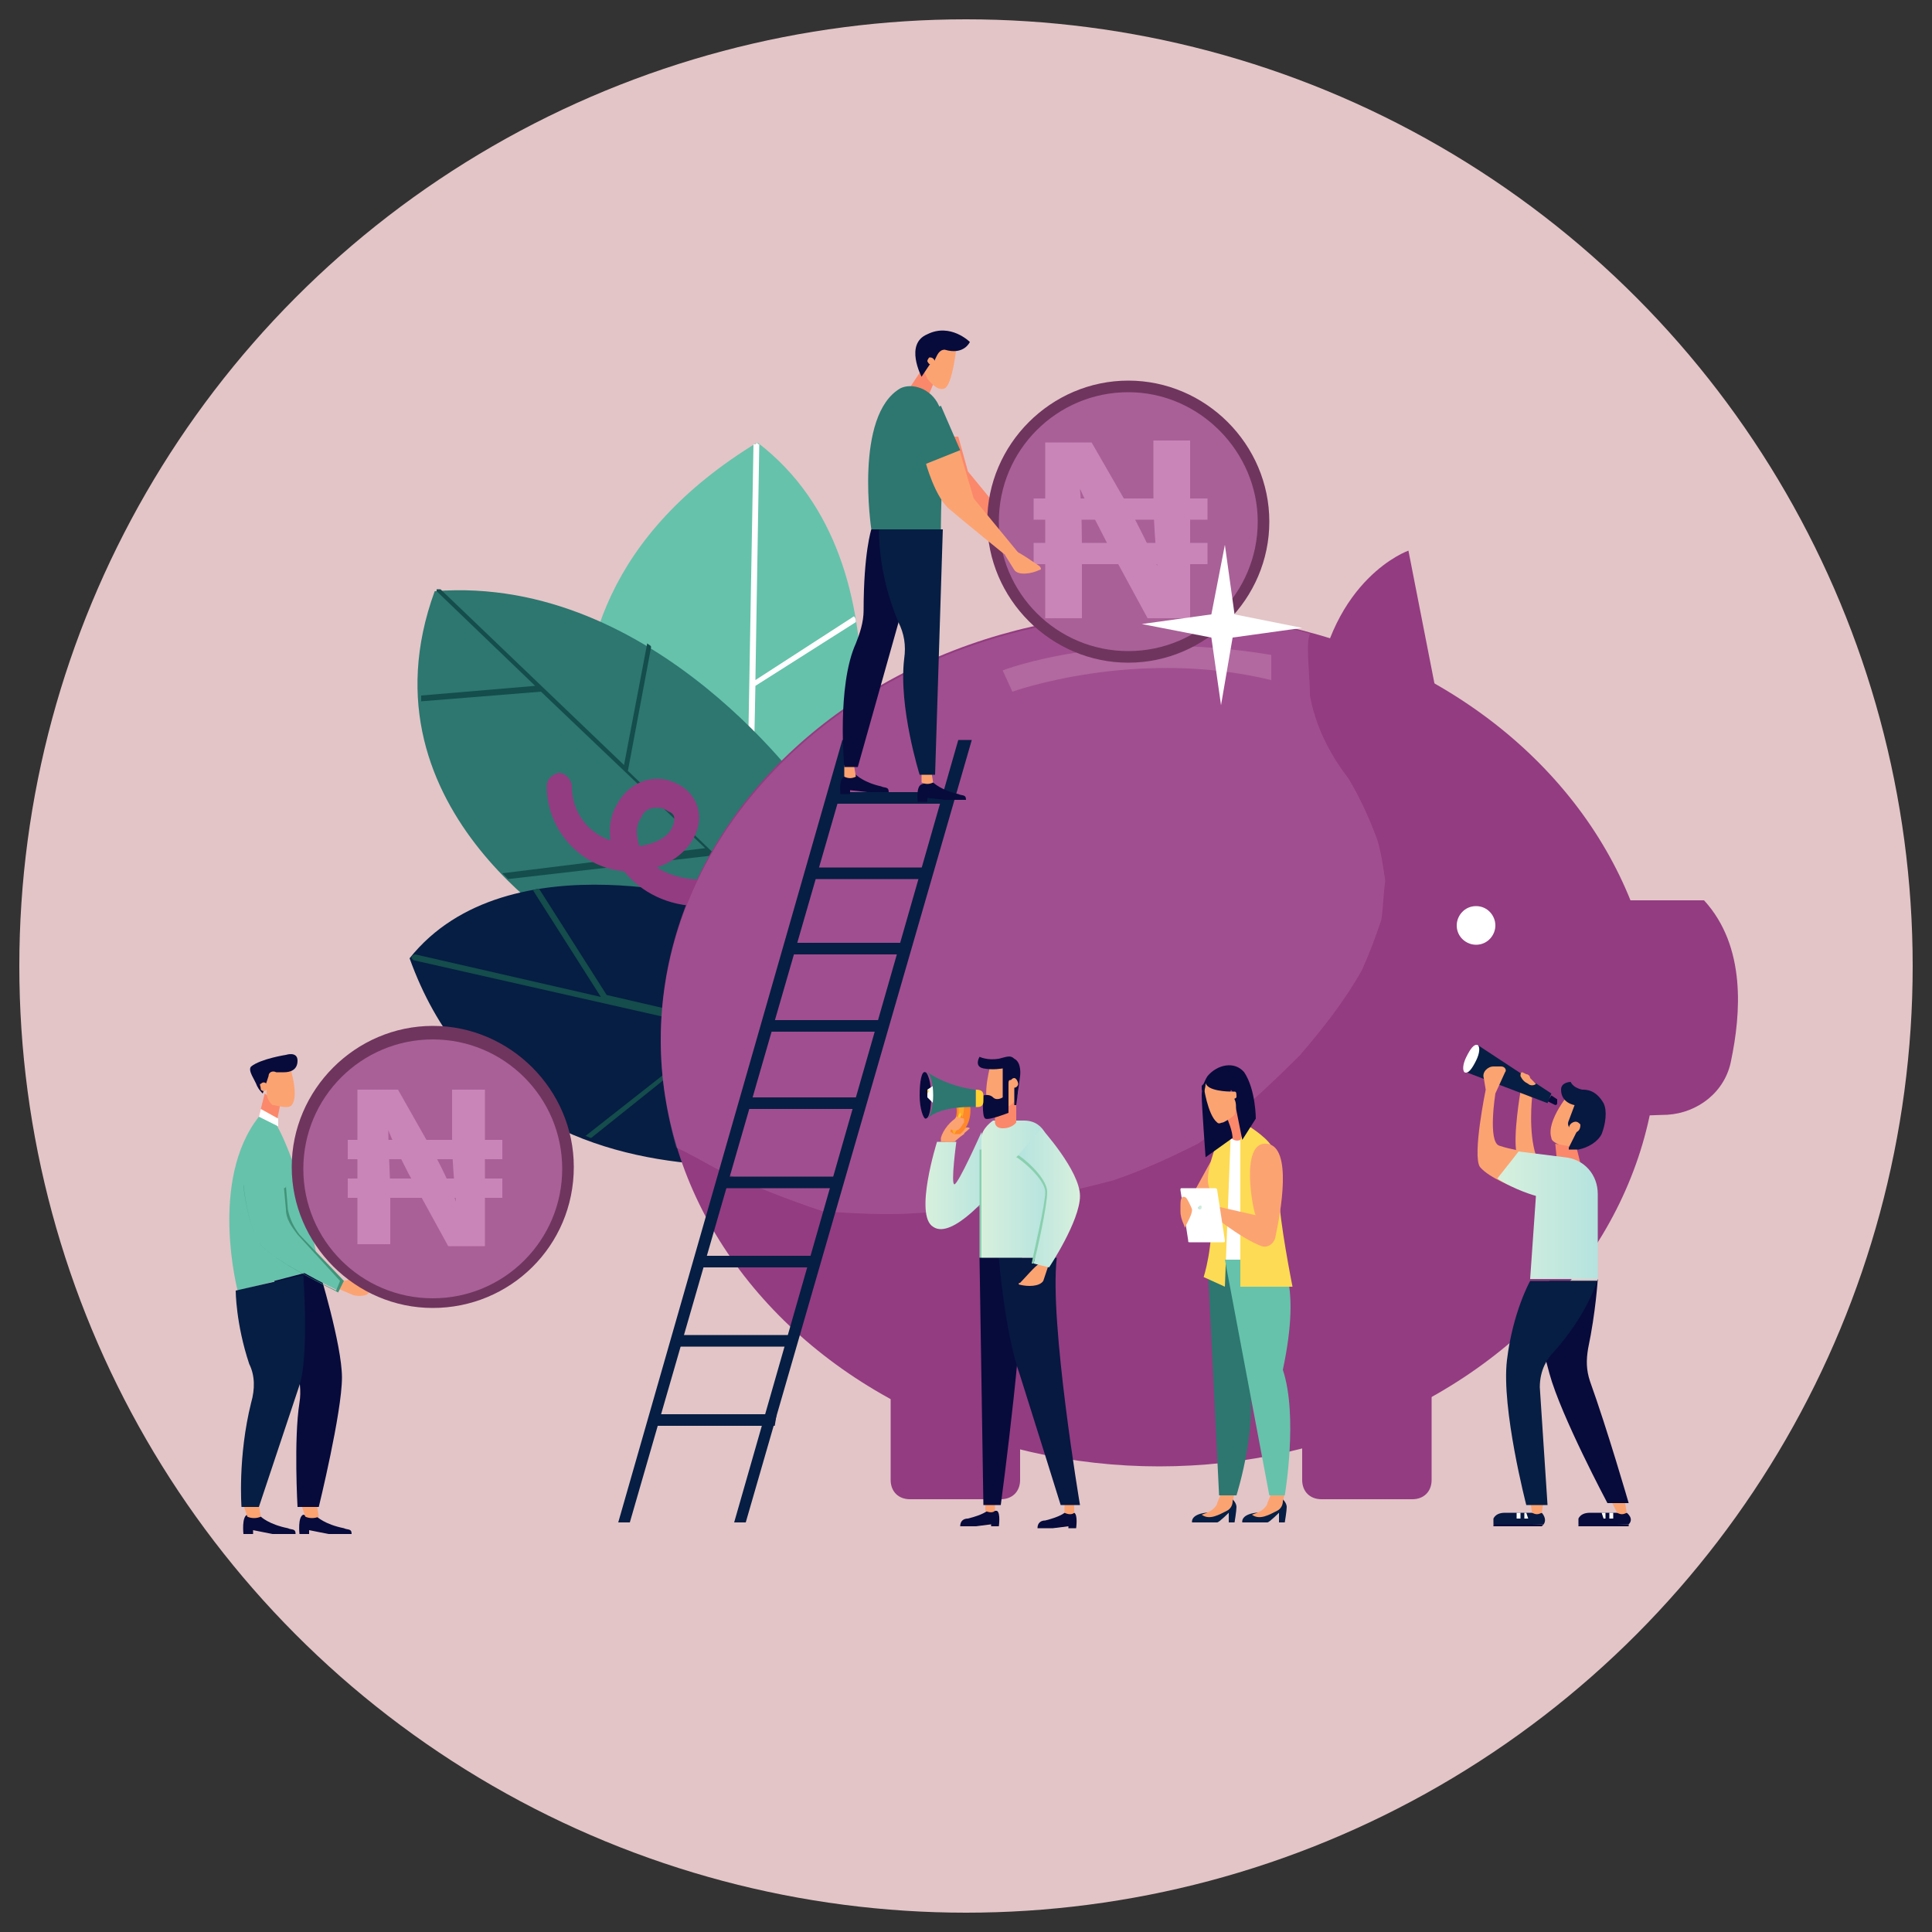 <?xml version="1.0" encoding="utf-8"?>
<!-- Generator: Adobe Illustrator 22.0.0, SVG Export Plug-In . SVG Version: 6.00 Build 0)  -->
<svg version="1.1" id="Layer_1" xmlns="http://www.w3.org/2000/svg" xmlns:xlink="http://www.w3.org/1999/xlink" x="0px" y="0px"
	 viewBox="0 0 100 100" style="enable-background:new 0 0 100 100;" xml:space="preserve">
<rect x="0" y="0" width="100" height="100" fill="#333333" stroke="none"/>
<style type="text/css">
	.st0{fill:#E3C5C7;}
	.st1{fill:#66C2AB;}
	.st2{fill:#FFFFFF;}
	.st3{fill:#2D7770;}
	.st4{fill:#144D4C;}
	.st5{fill:#061E43;}
	.st6{fill:#FB886B;}
	.st7{fill:#933C81;}
	.st8{fill:#A96097;}
	.st9{opacity:0.26;fill:#CA85B8;}
	.st10{fill:#CA85B8;}
	.st11{fill:#6F355E;}
	.st12{fill:#FCA372;}
	.st13{fill:#070B3B;}
	.st14{fill:#419378;}
	.st15{fill:#071841;}
	.st16{fill:url(#SVGID_1_);}
	.st17{fill:#FDDB54;}
	.st18{fill:url(#SVGID_2_);}
	.st19{fill:url(#SVGID_3_);}
	.st20{fill:url(#SVGID_4_);}
	.st21{fill:#89D0AE;}
	.st22{fill:url(#SVGID_5_);}
	.st23{fill:#FE882A;}
	.st24{fill:#FEAB2D;}
	.st25{fill:#F81F4D;}
	.st26{fill:#FFD131;}
</style>
<g>
	<circle class="st0" cx="50" cy="50" r="49"/>
</g>
<g>
	<g>
		<path class="st1" d="M43.7,43.3c0,0,3.9-14-4.5-20.4C23.6,32.4,33,47.7,33,47.7L43.7,43.3z"/>
		<path class="st2" d="M39.2,22.9C39.1,23,39.1,23,39,23l-0.3,17.1l-7.9-7.1c0,0.1-0.1,0.2-0.1,0.3l8,7.2l-0.1,4.9l0.3-0.1l0.2-9.8
			v0l5.2-3.3c0-0.1,0-0.2-0.1-0.3l-5.1,3.3L39.3,23C39.3,23,39.2,23,39.2,22.9L39.2,22.9z"/>
	</g>
	<g>
		<path class="st3" d="M42,41.3c0,0-8-11.6-19.5-10.7c-4.2,11.5,7.8,18.1,7.8,18.1L43,50.1L42,41.3z"/>
		<path class="st4" d="M33.5,33.3l-1.2,6.3l-9.5-9.1c-0.1,0-0.2,0-0.2,0c0,0,0,0.1,0,0.1l5.1,4.9l-5.9,0.5c0,0.1,0,0.1,0,0.2l0,0.1
			l6.2-0.5l8.5,8.1L26,45.2c0.1,0.1,0.2,0.2,0.3,0.3l10.4-1.2l6,5.8l0.2,0l-0.1-0.3l-10.3-9.9l1.2-6.4
			C33.7,33.4,33.6,33.4,33.5,33.3z"/>
	</g>
	<g>
		<path class="st5" d="M37.8,46.8c0,0-11.5-3.6-16.6,2.8c5.6,15.6,25.8,9.6,25.8,9.6L37.8,46.8z"/>
		<g>
			<path class="st4" d="M21.3,49.5c0,0.1,0,0.1,0.1,0.2l15.9,3.6l-7,5.5c0.1,0,0.2,0.1,0.3,0.1l7-5.6l6.2,1.4l-0.3-0.4l-12.1-2.8
				L27.9,46c-0.1,0-0.2,0-0.3,0.1l3.5,5.5l-9.6-2.2C21.4,49.4,21.3,49.5,21.3,49.5L21.3,49.5z"/>
		</g>
	</g>
</g>
<g>
	<path class="st6" d="M50.1,24.4l-0.5-1.8c-0.1,0-0.1,0-0.2,0c-0.3,0-0.5-0.3-0.5-0.5c-0.1-0.1-0.2-0.2-0.2-0.3l-1.1,0.5
		c0,0,0.5,1.9,1.3,2.6c0.7,0.7,3.1,2.5,3.1,2.5l0.4-0.2L50.1,24.4z"/>
	<g>
		<path class="st6" d="M52.6,27.4c0,0,0.1,0.2,0.4,0.3c0.3,0.1,0.9,0.2,0.7,0.4c-0.3,0.1-0.7,0.2-0.7,0.2c-0.2,0-0.5-0.1-0.6-0.3
			L52,27.5c0,0,0-0.3,0-0.3l0.1,0C52.3,27.2,52.4,27.3,52.6,27.4z"/>
		<path class="st6" d="M52.6,27.5C52.6,27.5,52.6,27.5,52.6,27.5c0,0-0.1,0.1-0.1,0.1c-0.1,0-0.3-0.1-0.4-0.1c0-0.1,0.1-0.2,0.1-0.2
			l1,0.1c0,0,0,0.1-0.2,0.2C52.8,27.6,52.6,27.5,52.6,27.5z"/>
	</g>
</g>
<g>
	<ellipse class="st7" cx="60" cy="53.8" rx="25.8" ry="22.1"/>
	<path class="st7" d="M68.1,36c0.8-6.1,4.8-7.5,4.8-7.5l1.9,9.7C74.8,38.2,67.4,42.1,68.1,36z"/>
	<path class="st7" d="M81.4,46.6h6.8c2.2,2.4,1.9,5.9,1.4,8.3c-0.3,1.6-1.7,2.7-3.3,2.8l-6.4,0.2L81.4,46.6z"/>
	<path class="st7" d="M46.1,71.2v5.4c0,0.6,0.4,1,1,1h4.7c0.6,0,1-0.4,1-1v-6L46.1,71.2z"/>
	<path class="st7" d="M67.4,71.2v5.4c0,0.6,0.4,1,1,1h4.7c0.6,0,1-0.4,1-1v-6L67.4,71.2z"/>
	<g>
		<path class="st7" d="M28.9,40.7c0,2.1,1.7,3.8,3.7,3.8c1,1.6,3.2,2.1,5,1.6c0.9-0.3,1.7-0.8,2.3-1.6c0.5-0.7,0.7-1.6,0-2.2
			c-0.1-0.1-0.1,0.1,0,0.1c0.9,0.9-0.2,2.2-0.9,2.7c-0.6,0.5-1.3,0.8-2.1,0.9c-1.5,0.2-3.1-0.2-4-1.4c0-0.1-0.1-0.1-0.1-0.2
			c0.3,0,0.5,0,0.8-0.1c0.8-0.2,1.7-0.7,2-1.6c0.2-0.7-0.2-1.4-0.9-1.7c-0.9-0.4-1.8,0-2.2,0.9c-0.4,0.8-0.3,1.6,0.1,2.3
			c-1.9-0.1-3.5-1.6-3.5-3.6C29,40.7,28.9,40.6,28.9,40.7z M32.6,44.4c-0.4-0.7-0.5-1.7,0-2.4c0.5-0.7,1.4-1,2.1-0.5
			c1,0.6,0.6,1.7-0.1,2.3C34.1,44.2,33.3,44.3,32.6,44.4z"/>
		<path class="st7" d="M36.2,46.9c-1.6,0-3-0.7-3.9-1.8c-2.2-0.2-4-2.1-4-4.4v0c0-0.4,0.3-0.6,0.6-0.7c0,0,0,0,0,0
			c0.4,0,0.7,0.4,0.7,0.7c0,1.3,0.8,2.4,2,2.8c-0.1-0.6,0-1.3,0.3-1.8c0.6-1.2,1.9-1.7,3-1.2c1,0.4,1.5,1.4,1.2,2.4
			c-0.3,1-1.2,1.7-2.1,2c0.8,0.5,1.8,0.7,2.8,0.6c0.7-0.1,1.3-0.4,1.8-0.8c0.5-0.4,1-1,1-1.5c0-0.2,0-0.3-0.1-0.4
			c-0.2-0.2-0.3-0.5-0.2-0.7c0.1-0.2,0.2-0.4,0.4-0.5c0.2-0.1,0.5,0,0.6,0.2c0.9,0.9,0.6,2.1,0,3c-0.6,0.8-1.5,1.5-2.6,1.8
			C37.3,46.9,36.7,46.9,36.2,46.9z M34,41.8c-0.4,0-0.7,0.2-0.8,0.5c-0.3,0.4-0.3,0.9-0.1,1.5c0.5-0.1,0.9-0.2,1.3-0.5
			c0.3-0.2,0.5-0.6,0.5-0.9c0-0.1,0-0.3-0.3-0.4C34.3,41.8,34.1,41.8,34,41.8z M40.3,42.1C40.3,42.1,40.3,42.1,40.3,42.1
			C40.3,42.1,40.3,42.1,40.3,42.1z M29.5,40.7C29.5,40.7,29.5,40.7,29.5,40.7C29.5,40.7,29.5,40.7,29.5,40.7L29.5,40.7z"/>
	</g>
</g>
<path class="st2" d="M77.4,47.9c0,0.5-0.4,1-1,1c-0.5,0-1-0.4-1-1c0-0.5,0.4-1,1-1C77,46.9,77.4,47.4,77.4,47.9z"/>
<path class="st8" d="M65.8,33.9c-8.3-1.4-13.9,0.8-13.9,0.8l0.5,1.1c0,0,6.4-2.3,13.4-0.6L65.8,33.9z"/>
<path class="st9" d="M37.3,60.6c1.7,0.8,3.5,1.5,5.3,2.1c1.6,0.1,3.2,0.2,4.7,0.1c3.5-0.2,6.9-0.8,10.3-1.7c1.5-0.5,3-1.2,4.4-1.9
	c1.9-1.3,3.7-3,5.3-4.6c1.2-1.4,2.3-2.8,3.2-4.4c0.4-0.9,0.7-1.7,1-2.6c0.1-0.7,0.1-1.3,0.2-2c-0.1-0.7-0.2-1.4-0.4-2.1
	c-0.4-1.1-0.9-2.2-1.5-3.2c-1-1.3-1.7-2.7-2-4.3c0-0.8-0.1-1.6-0.1-2.4c0-0.3,0-0.5,0.1-0.8c-2.5-0.7-5.1-1-7.8-1
	c-14.2,0-25.8,9.9-25.8,22.1c0,1.9,0.3,3.7,0.8,5.5C35.7,59.7,36.5,60.2,37.3,60.6z"/>
<g>
	<g>
		<g>
			<polygon class="st5" points="32.6,78.8 44.3,38.3 43.6,38.3 32,78.8 			"/>
		</g>
		<g>
			<polygon class="st5" points="38.6,78.8 50.3,38.3 49.6,38.3 38,78.8 			"/>
		</g>
		<g>
			<polygon class="st5" points="40.6,48.8 40.6,49.4 46.8,49.4 46.9,48.8 			"/>
		</g>
		<g>
			<polygon class="st5" points="41.9,44.9 41.9,45.5 48.1,45.5 48.2,44.9 			"/>
		</g>
		<g>
			<polygon class="st5" points="42.9,41 42.9,41.6 49.2,41.6 49.3,41 			"/>
		</g>
		<g>
			<polygon class="st5" points="39.5,52.8 39.5,53.4 45.7,53.4 45.8,52.8 			"/>
		</g>
		<g>
			<polygon class="st5" points="38.4,56.8 38.4,57.4 44.6,57.4 44.7,56.8 			"/>
		</g>
		<g>
			<polygon class="st5" points="37.3,60.9 37,61.5 43.3,61.5 43.4,60.9 			"/>
		</g>
		<g>
			<polygon class="st5" points="36.1,65 35.9,65.6 42.1,65.6 42.2,65 			"/>
		</g>
		<g>
			<polygon class="st5" points="35,69.1 34.8,69.7 41,69.7 41.1,69.1 			"/>
		</g>
		<g>
			<polygon class="st5" points="34.1,73.2 33.9,73.8 40.1,73.8 40.2,73.2 			"/>
		</g>
	</g>
</g>
<ellipse transform="matrix(0.998 -6.196384e-02 6.196384e-02 0.998 -1.564 3.67)" class="st8" cx="58.4" cy="27" rx="7" ry="7"/>
<g>
	<g>
		<path class="st10" d="M54.1,32v-9.1h2.4l1.9,3.3c0.5,1,1.1,2.1,1.5,3.1h0c-0.1-1.2-0.2-2.4-0.2-3.8v-2.7h1.9V32h-2.2l-1.9-3.5
			c-0.5-1-1.1-2.1-1.6-3.2l0,0c0.1,1.2,0.1,2.5,0.1,4V32H54.1z"/>
	</g>
	<rect x="53.5" y="25.8" class="st10" width="9" height="1.1"/>
	<rect x="53.5" y="28.1" class="st10" width="9" height="1.1"/>
</g>
<g>
	<g>
		<path class="st11" d="M58.4,34.3c-4,0-7.3-3.3-7.3-7.3c0-4,3.3-7.3,7.3-7.3c4,0,7.3,3.3,7.3,7.3C65.7,31,62.4,34.3,58.4,34.3z
			 M58.4,20.3c-3.7,0-6.7,3-6.7,6.7c0,3.7,3,6.7,6.7,6.7c3.7,0,6.7-3,6.7-6.7C65.1,23.4,62.1,20.3,58.4,20.3z"/>
	</g>
</g>
<polygon class="st2" points="63.8,33 67.4,32.5 63.9,31.8 63.4,28.2 62.7,31.8 59.1,32.3 62.7,33 63.2,36.5 "/>
<g>
	<g>
		<polygon class="st6" points="48.3,19.9 48,20.6 47,20.2 47.8,19 		"/>
		<path class="st12" d="M49.5,18c0,0-0.2,1.9-0.6,2.1c-0.4,0.2-0.9-0.5-0.9-0.5l-0.5-1.1l1.5-0.7L49.5,18z"/>
		<path class="st13" d="M50.2,17.7c0,0-0.3,0.7-1.3,0.4c-0.3,0-0.4,0.3-0.5,0.5c-0.1,0.3-0.1,0.1-0.3,0.3l-0.4,0.6
			c0,0-0.9-1.7,0.3-2.2C49.2,16.7,50.2,17.7,50.2,17.7z"/>
		<path class="st12" d="M48.1,18.5c0.1,0,0.2,0,0.3,0.2c0,0.1,0,0.2-0.1,0.2c-0.1,0-0.2,0-0.3-0.2C48,18.6,48.1,18.5,48.1,18.5z"/>
	</g>
	<path class="st3" d="M46.6,20.1c-2.4,1.4-1.5,7.3-1.5,7.3h3.6c0,0,0-1.5,0.1-3.2c0-1.2,0.2-2.5-0.2-3.2
		C48.2,20.1,47.2,19.8,46.6,20.1z"/>
	<path class="st12" d="M47.9,23.9c0,0,0.5,1.9,1.3,2.5c0.7,0.6,2.8,2.3,2.8,2.3l0.7-0.1l-2.3-2.8l-0.8-2.7L47.9,23.9z"/>
	<polygon class="st3" points="47.7,24.1 49.7,23.3 48.7,21 47.4,21.7 	"/>
	<g>
		<path class="st13" d="M44.3,40.1c0,0,0.4,0.4,1.3,0.6c0.2,0.1,0.4,0,0.4,0.3c-0.4,0-1.1,0-1.1,0L44,40.9v0.2h-0.5
			c0,0-0.1-0.8,0.2-0.9C44,40.1,44.3,40.1,44.3,40.1z"/>
		<path class="st12" d="M44.2,39.6l0.1,0.6l0,0c-0.2,0.1-0.4,0.1-0.6,0l0,0l0-0.6H44.2z"/>
	</g>
	<path class="st13" d="M45.1,27.4c0,0-0.4,1.2-0.4,4.2c0,0.6-0.2,1.2-0.4,1.7c-1,2.2-0.6,6.4-0.6,6.4h0.7l2.9-10.3l-1-2H45.1z"/>
	<g>
		<path class="st13" d="M48.3,40.5c0,0,0.4,0.4,1.3,0.6c0.2,0.1,0.4,0,0.4,0.3c-0.4,0-1.1,0-1.1,0L48,41.3v0.2h-0.5
			c0,0-0.1-0.8,0.2-0.9C47.9,40.5,48.3,40.5,48.3,40.5z"/>
		<path class="st12" d="M48.2,39.9l0.1,0.6l0,0c-0.2,0.1-0.4,0.1-0.6,0l0,0l0-0.6H48.2z"/>
	</g>
	<path class="st12" d="M52,28.7l0.5,0.8c0.2,0.3,0.9,0.2,1.3,0c0.1,0,0.1-0.1,0-0.2c-0.3-0.2-1-0.7-1.3-0.8L52,28.7z"/>
	<path class="st5" d="M48.8,27.4l-0.4,12.7h-0.8c0,0-1.1-3.5-0.8-6c0.1-0.7,0-1.3-0.3-1.9c-1.1-2.6-1-4.8-1-4.8H48.8z"/>
</g>
<g>
	<g>
		<g>
			<path class="st13" d="M16.4,78.5c0,0,0.4,0.4,1.4,0.6c0.2,0.1,0.4,0,0.4,0.3c-0.5,0-1.2,0-1.2,0l-1-0.2v0.2h-0.5
				c0,0-0.1-0.9,0.2-1C16,78.5,16.4,78.5,16.4,78.5z"/>
			<path class="st12" d="M16.4,77.9l0.1,0.6l0,0c-0.2,0.1-0.5,0.1-0.7,0l0,0l-0.2-0.6H16.4z"/>
		</g>
		<g>
			<path class="st13" d="M13.5,78.5c0,0,0.4,0.4,1.4,0.6c0.2,0.1,0.4,0,0.4,0.3c-0.5,0-1.2,0-1.2,0l-1-0.2v0.2h-0.5
				c0,0-0.1-0.9,0.2-1C13.1,78.5,13.5,78.5,13.5,78.5z"/>
			<path class="st12" d="M13.4,77.9l0.1,0.6l0,0c-0.2,0.1-0.5,0.1-0.7,0l0,0l-0.2-0.6H13.4z"/>
		</g>
		<g>
			<polygon class="st6" points="14.5,57.2 14.3,58.2 13.4,57.8 13.7,56.6 			"/>
			<g>
				<path class="st12" d="M14.8,57.3c0.1,0,0.2,0,0.3-0.1c0.4-0.5-0.1-2-0.1-2L14.5,55l-0.7,0.5l0,1c0,0.3,0.1,0.5,0.3,0.7l0,0
					C14.3,57.2,14.5,57.3,14.8,57.3z"/>
			</g>
			<path class="st13" d="M13.9,55.7c0-0.2,0.2-0.3,0.4-0.2c0.1,0,0.3,0,0.4,0c0.3,0,0.7-0.1,0.7-0.6c0-0.5-0.6-0.3-0.6-0.3
				s-1.3,0.2-1.8,0.6c-0.2,0.2,0.2,0.7,0.3,1c0.1,0.2,0.2,0.3,0.3,0.4l0,0L13.9,55.7z"/>
			<path class="st12" d="M13.5,56.1c0.1-0.1,0.2-0.1,0.3,0c0.1,0.1,0.1,0.2,0,0.3c-0.1,0.1-0.2,0.1-0.3,0
				C13.5,56.2,13.4,56.1,13.5,56.1z"/>
		</g>
		<path class="st1" d="M14.3,58.2c0,0,1.4,2.3,2.2,7.5c-1.7,0.5-4.2,1.1-4.2,1.1s-1.5-5.7,1.1-9C13.9,57.8,14.3,58.2,14.3,58.2z"/>
		<path class="st13" d="M16.5,65.7c0,0,1.2,3.9,1.2,5.6c0,1.8-1.2,6.7-1.2,6.7h-1.1c0,0-0.2-3.5,0.1-5.4c0.1-0.6,0-1.2-0.1-1.7
			c-0.6-1.9-1.2-4.6-1.2-4.6L16.5,65.7z"/>
		<path class="st5" d="M15.7,66c0,0,0.3,4.2-0.2,5.7c-0.5,1.5-2.1,6.3-2.1,6.3h-0.9c0,0-0.2-2.6,0.5-5.4c0.2-0.7,0.2-1.4-0.1-2
			c-0.7-2.1-0.7-3.8-0.7-3.8L15.7,66z"/>
		<g>
			<path class="st12" d="M18.1,66.3c0,0,0.2,0.1,0.6,0.1c0.3,0,1-0.3,0.9,0.1C19.3,66.7,19,67,19,67c-0.2,0.1-0.6,0.1-0.8,0
				l-0.7-0.3c0,0-0.1-0.3-0.1-0.4l0.1-0.1C17.7,66.3,17.9,66.3,18.1,66.3z"/>
			<path class="st12" d="M18.2,66.5C18.2,66.5,18.2,66.5,18.2,66.5c0,0.1,0,0.1-0.1,0.1c-0.2,0-0.4,0.1-0.5,0.1c0-0.1,0-0.2,0-0.3
				l1.1-0.4c0,0,0.1,0.1-0.1,0.3C18.4,66.4,18.2,66.5,18.2,66.5z"/>
		</g>
		<path class="st1" d="M14.5,60l0.3,2.5c0.1,0.5,0.3,0.9,0.6,1.3l2.3,2.4l-0.2,0.6c0,0-3.4-1.6-4-2.6c-0.6-1-0.9-3.9-0.9-3.9
			L14.5,60z"/>
		<g>
			<path class="st14" d="M12.6,61.4c0.1,0.9,0.4,2.3,0.8,2.9c0.6,0.9,3.6,2.3,4,2.5l0.2-0.5l-2.2-2.4c-0.3-0.4-0.6-0.8-0.6-1.3
				l-0.1-1.1c0,0,0.1,0,0.1-0.1l0.1,1.2c0.1,0.5,0.3,0.9,0.6,1.3l2.3,2.4l0,0l-0.3,0.6l0,0c-0.1-0.1-3.4-1.6-4.1-2.6
				c-0.4-0.6-0.7-2-0.8-3C12.6,61.3,12.6,61.4,12.6,61.4z"/>
		</g>
	</g>
	<polygon class="st2" points="14.4,57.9 13.5,57.4 13.4,57.8 14.4,58.3 	"/>
</g>
<ellipse transform="matrix(0.998 -5.852033e-02 5.852033e-02 0.998 -3.5 1.414)" class="st8" cx="22.4" cy="60.5" rx="7" ry="7"/>
<g>
	<g>
		<path class="st11" d="M22.4,67.7c-4,0-7.3-3.3-7.3-7.3c0-4,3.3-7.3,7.3-7.3c4,0,7.3,3.3,7.3,7.3C29.7,64.5,26.4,67.7,22.4,67.7z
			 M22.4,53.8c-3.7,0-6.7,3-6.7,6.7c0,3.7,3,6.7,6.7,6.7c3.7,0,6.7-3,6.7-6.7C29.1,56.8,26.1,53.8,22.4,53.8z"/>
	</g>
</g>
<g>
	<g>
		<path class="st10" d="M18.5,64.5v-8.1h2.1l1.7,3c0.5,0.9,1,1.9,1.3,2.8h0c-0.1-1.1-0.2-2.2-0.2-3.4v-2.4h1.7v8.1h-1.9l-1.7-3.1
			c-0.5-0.9-1-1.9-1.4-2.9l0,0c0,1.1,0.1,2.2,0.1,3.5v2.4H18.5z"/>
	</g>
	<rect x="18" y="59" class="st10" width="8" height="1"/>
	<rect x="18" y="61" class="st10" width="8" height="1"/>
</g>
<g>
	<g>
		<path class="st15" d="M79.8,78.3l-1.9,0c-0.3,0-0.5,0.1-0.6,0.3c0,0,0,0.1,0,0.3c0.1,0.1,2.6,0,2.6,0l0,0
			C80.1,78.6,79.8,78.3,79.8,78.3z"/>
		<polygon class="st13" points="77.3,78.9 79.9,78.9 79.8,79 77.3,79 		"/>
		<g>
			<polygon class="st2" points="79,78.3 78.9,78.3 78.9,78.6 79.1,78.6 			"/>
		</g>
		<g>
			<polygon class="st2" points="78.7,78.3 78.5,78.3 78.5,78.6 78.7,78.6 			"/>
		</g>
		<path class="st12" d="M79.9,77.7l-0.1,0.6l0,0c-0.2,0.1-0.3,0.1-0.5,0l0,0l-0.1-0.6H79.9z"/>
	</g>
	<g>
		<path class="st13" d="M84.2,78.3l-1.9,0c-0.3,0-0.5,0.1-0.6,0.3c0,0,0,0.1,0,0.3c0.1,0.1,2.6,0,2.6,0l0,0
			C84.6,78.6,84.2,78.3,84.2,78.3z"/>
		<polygon class="st13" points="81.7,78.9 84.3,78.9 84.3,79 81.7,79 		"/>
		<g>
			<polygon class="st2" points="83.5,78.3 83.3,78.3 83.3,78.6 83.5,78.6 			"/>
		</g>
		<g>
			<polygon class="st2" points="83.1,78.3 82.9,78.3 83,78.6 83.1,78.6 			"/>
		</g>
		<path class="st12" d="M84.1,77.7l0.1,0.6l0,0c-0.2,0.1-0.3,0.1-0.5,0l0,0l-0.3-0.6H84.1z"/>
	</g>
	<g>
		<path class="st12" d="M81.3,56.5l1.6,1l-0.5,1.2c0,0,0,0,0,0.1c0,0-0.1,0-0.1,0c0,0,0,0,0,0c0,0,0,0,0,0c-0.4,0-0.8,0.3-1,0.6
			c-0.3,0-0.5-0.1-0.7-0.2c-0.2-0.1-0.3-0.2-0.3-0.3C80,58,81.3,56.5,81.3,56.5z"/>
	</g>
	<path class="st12" d="M79.3,56.8c0,0-0.2,1.8,0.2,3c-0.2,0.2-0.8,0.9-1-0.1c-0.2-0.9,0.2-3.2,0.2-3.2L79.3,56.8z"/>
	<g>
		<g>
			<polygon class="st13" points="80.3,56.7 80.6,56.9 80.5,57.2 80.1,57 			"/>
			<path class="st13" d="M80.5,57c0,0.1,0,0.2,0,0.2c0,0,0.1,0,0.1-0.1c0-0.1,0-0.2,0-0.2C80.6,56.9,80.5,56.9,80.5,57z"/>
		</g>
		<path class="st5" d="M75.8,55.3C75.8,55.3,75.8,55.3,75.8,55.3c0.1-0.2,0.2-0.4,0.4-0.6c0.3-0.4,0.3-0.6,0.3-0.6l3.8,2.5l-0.2,0.5
			l-4.2-1.6C75.8,55.4,75.8,55.4,75.8,55.3z"/>
	</g>
	<polygon class="st6" points="81.6,59.4 81.8,60.2 80.6,60.2 80.5,59.2 	"/>
	<path class="st12" d="M78.5,61.5c0,0-1.4-0.5-1.9-1.1c-0.4-0.6,0.3-4,0.3-4l-0.1-0.6c-0.1-0.3,0.2-0.6,0.5-0.6l0.4,0
		c0.2,0,0.3,0.2,0.2,0.3l-0.5,1.1c0,0-0.4,2.5,0.2,2.7c0.6,0.2,1.3,0.3,1.3,0.3L78.5,61.5z"/>
	<path class="st15" d="M81.2,59.4l0.4-0.8l-0.2-0.1c-0.2-0.1-0.3-0.3-0.2-0.5l0.3-0.8c0,0-0.7-0.1-0.7-0.8c0-0.4,0.5-0.4,0.5-0.4
		s0.1,0.3,0.6,0.4c0.2,0,0.7,0,1.1,0.7c0.2,0.4,0.1,1.1-0.1,1.6c-0.2,0.4-0.7,0.7-1.2,0.8H81.2z"/>
	<path class="st13" d="M82.7,66.2c0,0-0.1,1.7-0.5,3.6c-0.1,0.6-0.1,1.1,0.1,1.7c0.9,2.5,2,6.3,2,6.3h-1.1c0,0-2.4-4.5-3-6.7
		c-0.6-2.2-0.7-2.9-0.7-2.9l0.7-1.9H82.7z"/>
	<path class="st12" d="M81.8,58.2c0,0.1,0,0.3-0.2,0.4c-0.2,0.1-0.3,0-0.4-0.1c0-0.1,0-0.3,0.2-0.4C81.6,58,81.7,58.1,81.8,58.2z"/>
	<linearGradient id="SVGID_1_" gradientUnits="userSpaceOnUse" x1="77.467" y1="62.905" x2="82.656" y2="62.905">
		<stop  offset="0" style="stop-color:#D8F0DD"/>
		<stop  offset="1" style="stop-color:#B5E3DF"/>
	</linearGradient>
	<path class="st16" d="M79.2,66.2h3.5v-4.4c0-1-0.7-1.8-1.7-1.9l-2.4-0.3c0,0-0.3,0.4-1.1,1.4c0.9,0.6,2,0.9,2,0.9L79.2,66.2z"/>
	<path class="st5" d="M82.7,66.2c0,0-0.5,1.8-2.3,3.8c-0.3,0.3-0.7,0.9-0.7,1.8l0.4,6.1H79c0,0-1.3-5-1-7.5c0.3-2.5,1.2-4.1,1.2-4.1
		H82.7z"/>
	<path class="st2" d="M76.4,54.9c-0.2,0.4-0.4,0.7-0.6,0.6c-0.1-0.1-0.1-0.4,0.1-0.8c0.2-0.4,0.4-0.7,0.6-0.6
		C76.6,54.2,76.6,54.5,76.4,54.9z"/>
	<path class="st12" d="M79.5,56.1L79.5,56.1c-0.1,0.1-0.3,0.1-0.4,0l0,0c-0.2-0.1-0.3-0.2-0.4-0.4l0,0c0-0.1,0-0.2,0.1-0.2l0.2,0.1
		c0.1,0,0.2,0.1,0.2,0.2L79.5,56.1z"/>
</g>
<g>
	<polygon class="st12" points="62.9,59.7 61.8,61.7 63,61.7 63,59.6 	"/>
	<polygon class="st2" points="64.5,58.8 63.5,58.8 63.1,65.2 64.9,65.2 	"/>
	<g>
		<path class="st5" d="M66.4,77.6c0,0,0.2,0.2,0.2,0.4c0,0.2-0.1,0.8-0.1,0.8h-0.3l0-0.5c0,0-0.5,0.5-0.6,0.5h-1.3
			c0,0-0.1-0.4,0.7-0.5C65.7,78.3,66.4,77.6,66.4,77.6z"/>
		<g>
			<path class="st12" d="M65.8,77.3l-0.2,0.5c0,0.1-0.1,0.2-0.2,0.3c-0.1,0.1-0.3,0.2-0.6,0.3c0.4,0.3,0.9,0,1.3-0.2
				c0.2-0.1,0.3-0.3,0.3-0.5l0.1-0.4H65.8z"/>
		</g>
	</g>
	<g>
		<path class="st5" d="M63.8,77.6c0,0,0.2,0.2,0.2,0.4c0,0.2-0.1,0.8-0.1,0.8h-0.3l0-0.5c0,0-0.5,0.5-0.6,0.5h-1.3
			c0,0-0.1-0.4,0.7-0.5C63.2,78.3,63.8,77.6,63.8,77.6z"/>
		<g>
			<path class="st12" d="M63.2,77.3l-0.2,0.5c0,0.1-0.1,0.2-0.2,0.3c-0.1,0.1-0.3,0.2-0.6,0.3c0.4,0.3,0.9,0,1.3-0.2
				c0.2-0.1,0.3-0.3,0.3-0.5l0.1-0.4H63.2z"/>
		</g>
	</g>
	<path class="st3" d="M65.3,65.2c0,0,0.2,1-0.8,5.7c0.8,2.4-0.5,6.5-0.5,6.5h-0.9l-0.6-12.2H65.3z"/>
	<path class="st17" d="M63.7,58.8l-0.3,7.8l-1.1-0.5c0,0,0.5-1.5,0.4-3.5c0.2-1.5-0.7-0.7,0.3-3.5C63.4,58.8,63.7,58.8,63.7,58.8z"
		/>
	<path class="st6" d="M63.5,58l0.1,0.7c0.1,0.3,0.4,0.4,0.6,0.3l0.4-0.3l-0.8-1.8L63.5,58z"/>
	<path class="st1" d="M66.2,65.2c0,0,1.2,1,0.2,5.7c0.8,2.4,0.1,6.5,0.1,6.5h-0.8l-2.3-12.2H66.2z"/>
	<path class="st17" d="M64.5,58.2c0,0,1,0.6,1.3,1.1c0.3,0.5,0.4,1.6,0.4,2.5c0,1.3,0.7,4.8,0.7,4.8h-2.7L64.2,59L64.5,58.2z"/>
	<path class="st13" d="M62.6,56c0.6-0.2,1.2,0.5,1.2,0.5l0.5,2.5l0.7-1.1c0,0,0-1.5-0.6-2.4c-0.5-0.6-1.4-0.4-1.9,0.2
		c-0.2,0.3-0.3,0.7-0.3,1c0,0.5,0.2,3.2,0.2,3.2l1.4-1c0,0,0-0.3-0.2-0.8C63.3,57.1,62.2,56.1,62.6,56z"/>
	<path class="st12" d="M63.9,56.5c-0.1,0-0.2,0-0.3,0.1c-0.1,0.1,0,0.2,0.1,0.3c0.1,0,0.2,0,0.3-0.1C64,56.6,64,56.5,63.9,56.5z"/>
	<g>
		<path class="st12" d="M63.3,58.1c-0.1,0-0.2,0.1-0.3,0c-0.5-0.4-0.7-1.9-0.7-1.9l0.4-0.4l0.8,0.2l0.4,0.9c0.1,0.2,0.1,0.5,0,0.8
			l0,0C63.7,57.9,63.5,58,63.3,58.1z"/>
	</g>
	<path class="st13" d="M62.4,56c0,0.5,1.3,0.5,1.3,0.5l0.1-0.6l-0.7-0.4l-0.6,0.4C62.5,55.8,62.4,55.9,62.4,56z"/>
	<path class="st13" d="M62.4,56.1c0,0.2-0.1,0.5-0.1,0.5l-0.1-0.2l0-0.2l0.1-0.1C62.3,56.1,62.4,55.9,62.4,56.1z"/>
	<path class="st12" d="M65.6,59.2c1.3,0.2,0.7,3.5,0.4,4.9c-0.1,0.3-0.4,0.5-0.7,0.4c-1.1-0.4-2.8-1.8-2.8-1.8l0.3-0.3l2.2,0.5
		C64.9,62.9,64.1,59,65.6,59.2z"/>
	<path class="st2" d="M63,61.6l0.4,2.6c0,0.1,0,0.1-0.1,0.1h-1.7c-0.1,0-0.1,0-0.1-0.1l-0.4-2.6c0-0.1,0-0.1,0.1-0.1h1.7
		C62.9,61.5,63,61.5,63,61.6z"/>
	<g>
		<path class="st12" d="M61.1,62.7c0-0.1,0-0.1,0-0.3c0-0.2,0-0.6,0.3-0.4c0.2,0.3,0.3,0.6,0.3,0.6c0,0.2-0.1,0.4-0.2,0.6l-0.2,0.4
			C61.4,63.5,61.1,63.2,61.1,62.7z"/>
	</g>
	
		<linearGradient id="SVGID_2_" gradientUnits="userSpaceOnUse" x1="114.664" y1="62.49" x2="114.92" y2="62.49" gradientTransform="matrix(-1 0 0 1 176.876 0)">
		<stop  offset="0" style="stop-color:#D8F0DD"/>
		<stop  offset="1" style="stop-color:#B5E3DF"/>
	</linearGradient>
	<path class="st18" d="M62.2,62.5c0,0.1-0.1,0.1-0.1,0.1c-0.1,0-0.1-0.1-0.1-0.1s0.1-0.1,0.1-0.1C62.2,62.4,62.2,62.4,62.2,62.5z"/>
</g>
<g>
	<g>
		<path class="st13" d="M51.1,78.2c0,0-0.2,0.2-1,0.4c-0.2,0-0.4,0.1-0.4,0.4c0.4,0,0.8,0,0.8,0l0.8-0.1V79h0.4c0,0,0.1-0.7-0.1-0.8
			C51.4,78.2,51.1,78.2,51.1,78.2z"/>
		<path class="st12" d="M51,77.7l0,0.5l0,0c0.2,0.1,0.4,0.1,0.5,0l0,0v-0.5H51z"/>
	</g>
	<g>
		<path class="st13" d="M55.1,78.3c0,0-0.2,0.2-1,0.4c-0.2,0-0.4,0.1-0.4,0.4c0.4,0,0.8,0,0.8,0l0.8-0.1v0.1h0.4
			c0,0,0.1-0.7-0.1-0.8C55.4,78.3,55.1,78.3,55.1,78.3z"/>
		<path class="st12" d="M55.1,77.8l0,0.5l0,0c0.2,0.1,0.4,0.1,0.5,0l0,0v-0.5H55.1z"/>
	</g>
	<path class="st13" d="M50.7,65.1l0.2,12.8h0.9c0,0,1.4-10.4,1.1-12.8C52.6,62.6,50.7,65.1,50.7,65.1z"/>
	<path class="st15" d="M51.7,65.1c0,0,0.3,3.9,1.1,6.1c0.7,2.2,2.1,6.7,2.1,6.7h1c0,0-1.6-9.5-1.2-12.8l0,0H51.7z"/>
	
		<linearGradient id="SVGID_3_" gradientUnits="userSpaceOnUse" x1="-403.796" y1="61.092" x2="-400.339" y2="61.092" gradientTransform="matrix(1 0 0 1 451.693 0)">
		<stop  offset="0" style="stop-color:#D8F0DD"/>
		<stop  offset="1" style="stop-color:#B5E3DF"/>
	</linearGradient>
	<path class="st19" d="M50.8,58.6c0,0-1.2,2.7-1.4,2.7c-0.2,0,0.1-2.2,0.1-2.2h-1c0,0-1.2,3.8-0.2,4.4c1,0.7,3.1-1.9,3.1-1.9
		L50.8,58.6z"/>
	<path class="st12" d="M54.3,65.4l-0.3,0.9c-0.2,0.3-0.8,0.3-1.2,0.2c-0.1,0-0.1-0.1,0-0.1c0.2-0.2,0.8-0.9,1-1L54.3,65.4z"/>
	
		<linearGradient id="SVGID_4_" gradientUnits="userSpaceOnUse" x1="-400.941" y1="61.547" x2="-397.415" y2="61.547" gradientTransform="matrix(1 0 0 1 451.693 0)">
		<stop  offset="0" style="stop-color:#D8F0DD"/>
		<stop  offset="1" style="stop-color:#B5E3DF"/>
	</linearGradient>
	<path class="st20" d="M51.4,58c0,0-0.6,0.4-0.6,0.9c0,0.5,0,6.2,0,6.2h3.5v-5.8c0,0-0.1-1.3-1.3-1.3C51.7,58,51.4,58,51.4,58z"/>
	<g>
		<rect x="50.7" y="59.5" class="st21" width="0.1" height="5.6"/>
	</g>
	<path class="st6" d="M52.6,56.6v1.5c0,0-0.2,0.3-0.7,0.3c-0.4,0-0.4-0.3-0.4-0.3v-0.9l0.7-0.2L52.6,56.6z"/>
	<path class="st12" d="M51.5,57.4c-0.1,0-0.3,0-0.3-0.1c-0.4-0.6,0.1-2.3,0.1-2.3l1.4,0.3l0,1.1c0,0.3-0.1,0.6-0.4,0.8l0,0
		C52,57.4,51.7,57.5,51.5,57.4z"/>
	<path class="st13" d="M51.9,55.3c0,0-0.5,0.1-1,0c-0.5-0.1-0.2-0.6-0.2-0.6s0.4,0.2,1,0.1c0.4-0.1,0.6-0.2,0.8,0
		c0.4,0.2,0.3,0.9,0.3,0.9l-0.2,1.5h-0.1c0,0,0-0.9,0-1.2c-0.1-0.1-0.2-0.1-0.2-0.1c-0.1,0-0.1,0.1-0.1,0.2v1.5c0,0-1,0.4-1.2,0.3
		c-0.2-0.1-0.1-1.2-0.1-1.2s0.3-0.1,0.5,0.1c0.2,0.2,0.5,0,0.5,0L51.9,55.3z"/>
	<path class="st12" d="M48.7,59.1l0-0.2c0.1-0.4,0.5-0.9,0.9-1.1l0.4,0l-0.1,0.9l-0.6,0.4H48.7z"/>
	<path class="st12" d="M52.5,55.8c-0.1,0-0.2,0.1-0.2,0.2c0,0.1,0.1,0.3,0.2,0.3c0.1,0,0.2-0.1,0.2-0.2C52.7,56,52.6,55.8,52.5,55.8
		z"/>
	<path class="st12" d="M49.7,58.6l-0.8,0.5c0,0,0.5,0,0.5,0l0.8-0.7c0,0-0.1-0.1-0.3,0C49.8,58.4,49.7,58.6,49.7,58.6z"/>
	
		<linearGradient id="SVGID_5_" gradientUnits="userSpaceOnUse" x1="-398.974" y1="61.992" x2="-395.798" y2="61.992" gradientTransform="matrix(1 0 0 1 451.693 0)">
		<stop  offset="0" style="stop-color:#B5E3DF"/>
		<stop  offset="1" style="stop-color:#D8F0DD"/>
	</linearGradient>
	<path class="st22" d="M53.9,58.4c0,0,2,2.2,2,3.5c0,1.3-1.6,3.7-1.6,3.7l-0.8-0.2c0,0,0.7-2.9,0.7-3.7c0-0.8-1.5-1.9-1.5-1.9"/>
	<g>
		<path class="st21" d="M54.1,61.7c0,0.7-0.6,3.1-0.7,3.7c0,0,0.1,0,0.1,0c0.2-0.7,0.7-3,0.7-3.7c0-0.8-1.4-1.9-1.5-1.9l-0.1,0.1
			C52.7,59.9,54.1,61,54.1,61.7z"/>
	</g>
	<g>
		<path class="st23" d="M50.2,57.1c0,0,0.2,0.9-0.4,1.5c0,0-0.1,0.1-0.1,0.1c-0.1,0-0.2,0-0.3,0c-0.1,0-0.1-0.1-0.2-0.1
			c0,0,0-0.1,0-0.1c0.1-0.2,0.4-0.7,0.3-1.2C49.9,57.1,50.2,57.1,50.2,57.1z"/>
		<path class="st24" d="M49.4,58.7C49.3,58.7,49.3,58.6,49.4,58.7c-0.1-0.1-0.1-0.2-0.1-0.2c0.1-0.2,0.4-0.7,0.3-1.2
			c0.1-0.1,0.2-0.1,0.3-0.1C49.9,57.7,49.8,58,49.4,58.7z"/>
		<g>
			<g>
				<path class="st23" d="M49.8,57.9c0,0.1-0.1,0.2-0.1,0.2c0,0-0.1-0.1,0-0.2c0-0.1,0.1-0.2,0.1-0.2C49.8,57.6,49.8,57.7,49.8,57.9
					z"/>
				<polygon class="st23" points="49.7,57.6 49.7,57.6 49.7,57.6 49.7,57.6 				"/>
				<polygon class="st25" points="49.7,58.1 49.6,58 49.7,58 				"/>
			</g>
			<path class="st26" d="M49.7,57.8c0,0.1-0.1,0.2-0.1,0.2c0,0-0.1-0.1,0-0.2c0-0.1,0.1-0.2,0.1-0.2C49.7,57.6,49.8,57.7,49.7,57.8z
				"/>
		</g>
		<path class="st26" d="M50.5,56.4L50.5,56.4c0.3,0,0.4,0.1,0.4,0.3V57c0,0.2-0.1,0.3-0.3,0.3h-0.1V56.4z"/>
		<path class="st13" d="M47.6,56.7c0,0.7,0.2,1.2,0.3,1.2c0.2,0,0.3-0.5,0.3-1.2c0-0.7-0.2-1.2-0.3-1.2C47.7,55.4,47.6,56,47.6,56.7
			z"/>
		<polygon class="st2" points="48.3,56.2 48,56.4 48,56.8 48.3,57.1 48.4,56.5 		"/>
		<path class="st3" d="M48.3,56.7c0-0.6-0.1-1-0.3-1.2c0,0,0,0,0,0c1.2,0.8,2.5,0.9,2.5,0.9v0.9c0,0-1.8-0.1-2.5,0.6c0,0,0,0,0,0
			C48.2,57.7,48.3,57.2,48.3,56.7z"/>
		<path class="st26" d="M48,56.6c0,0.1,0,0.2,0,0.2C48,56.8,48,56.7,48,56.6c0.1-0.1,0.1-0.2,0-0.2C48,56.4,48,56.5,48,56.6z"/>
	</g>
	<path class="st12" d="M49.1,58.4c0,0,0.1,0.1,0.4,0.1c0.2,0,0.3-0.3,0.4-0.4c0-0.1,0-0.1,0-0.2l-0.4-0.1L49.1,58.4z"/>
</g>
</svg>
